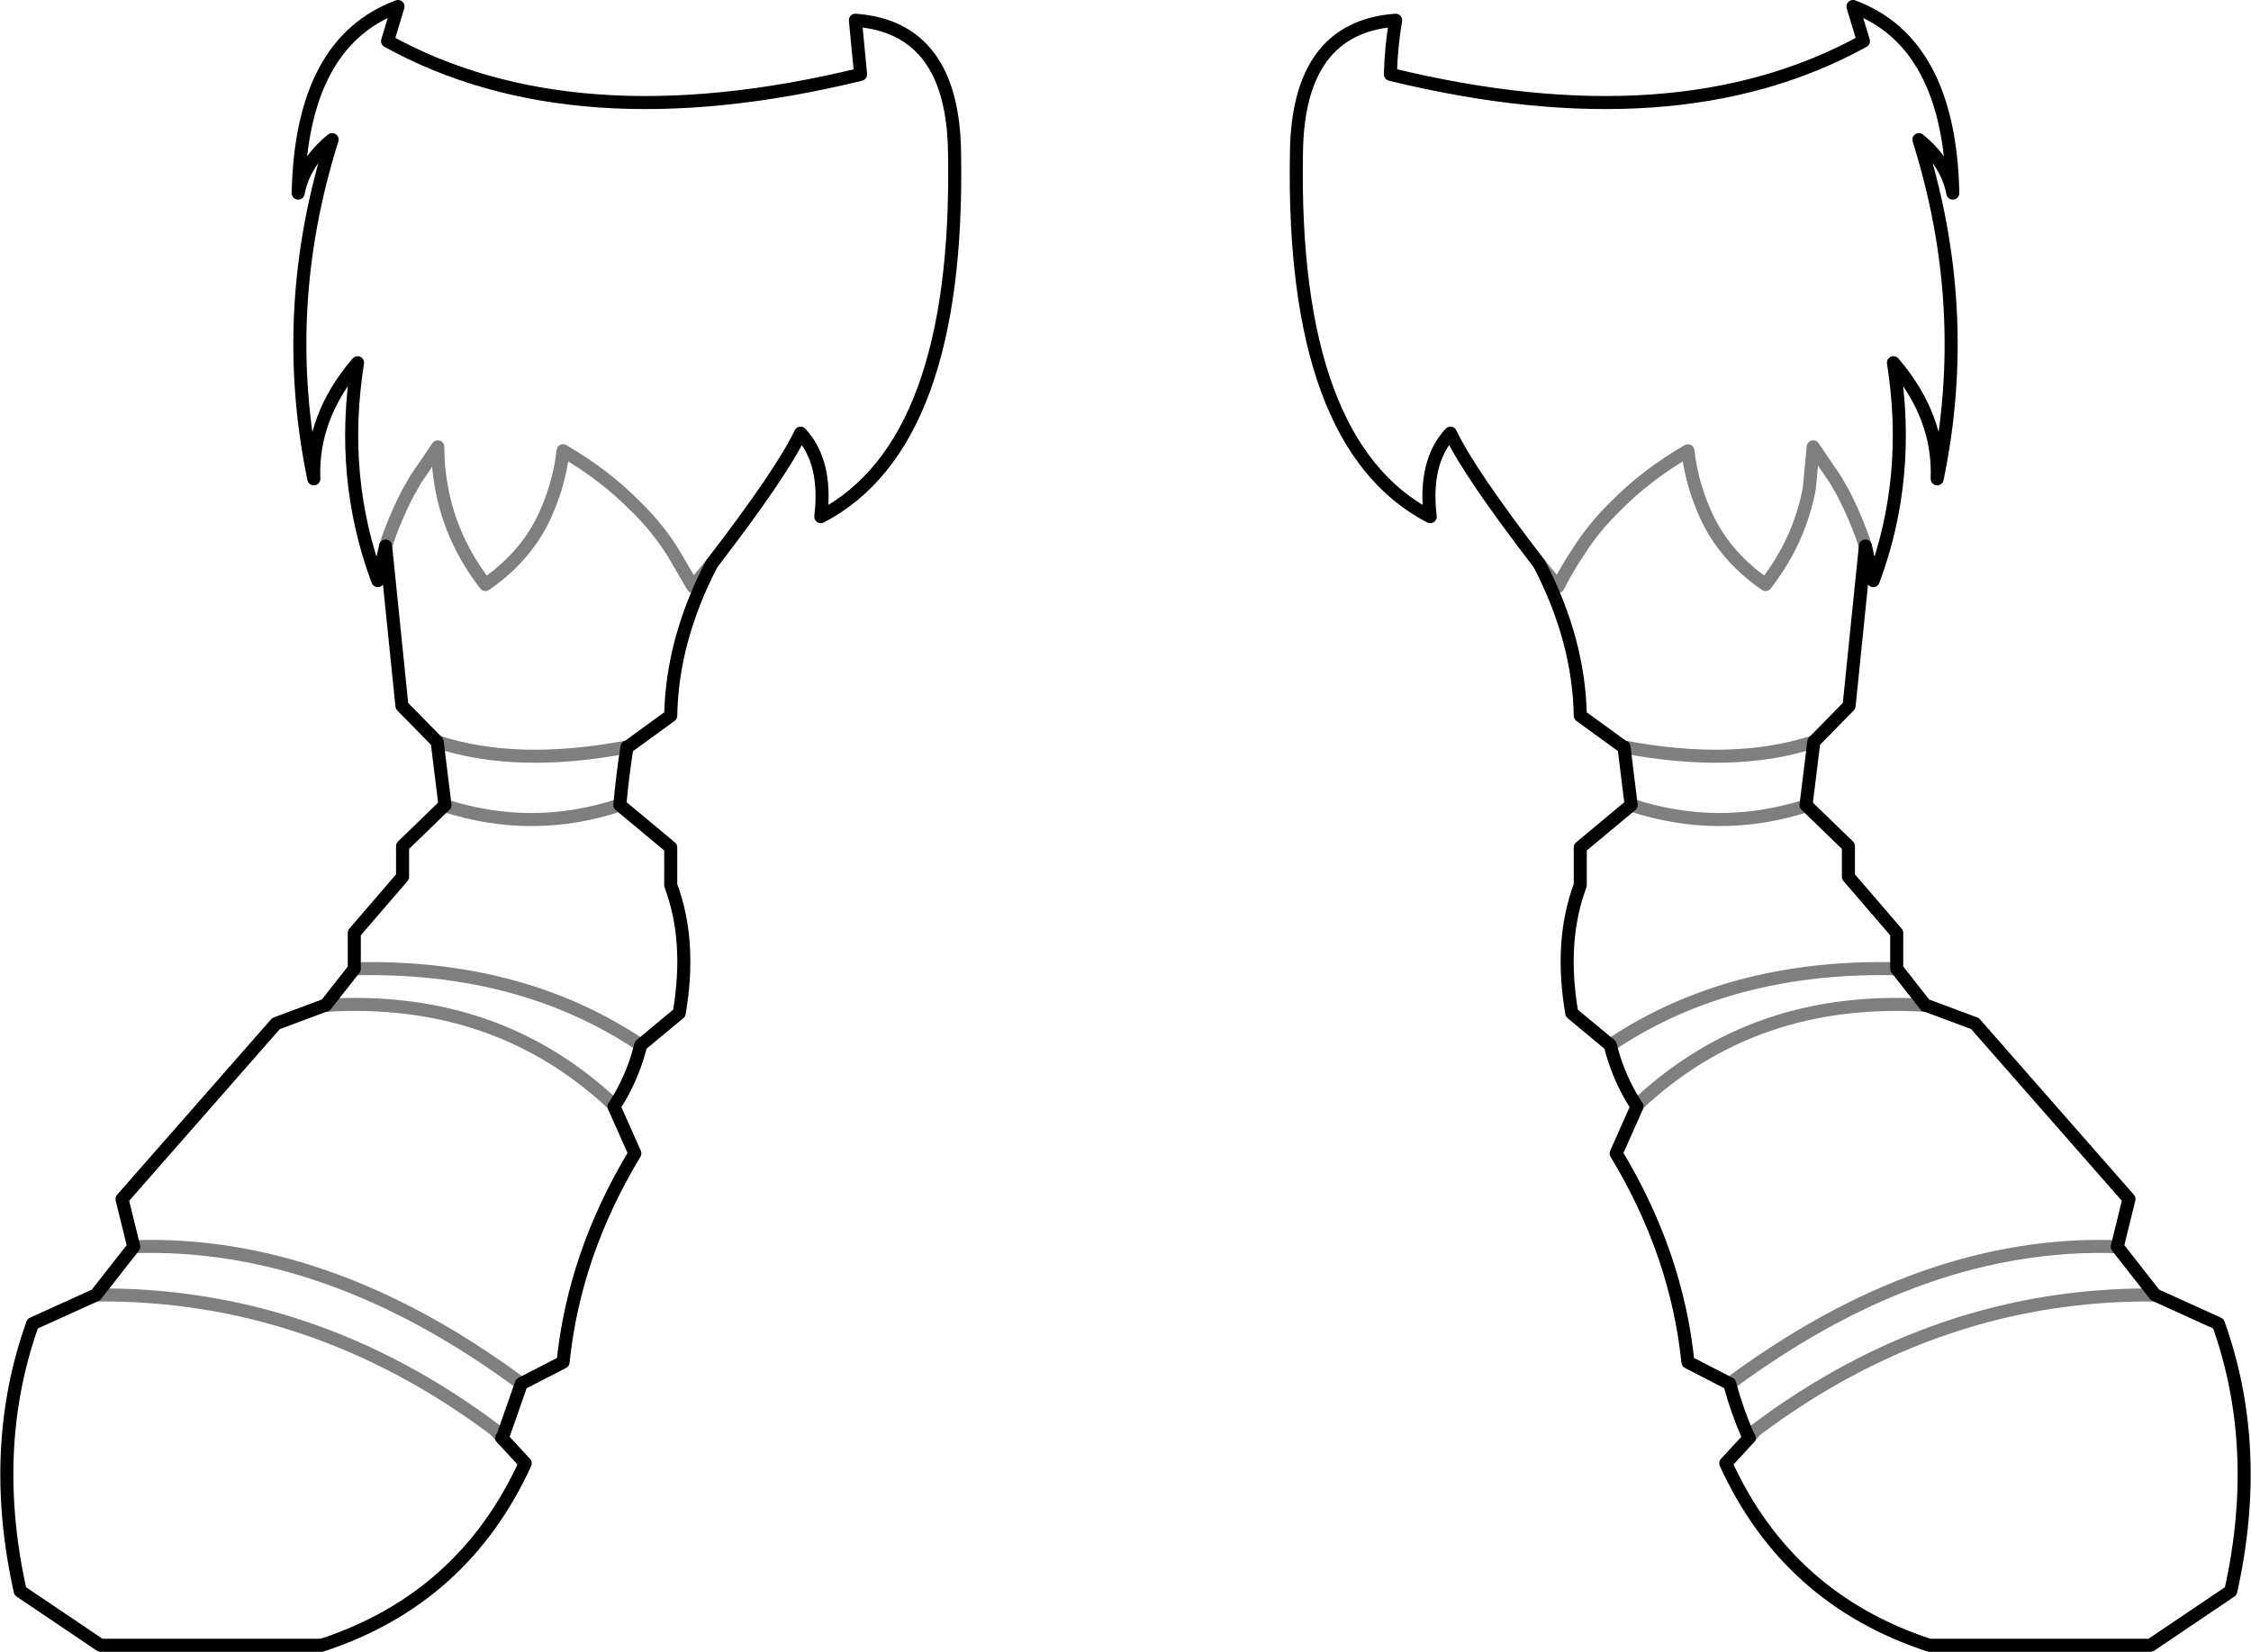 <?xml version="1.0" encoding="UTF-8" standalone="no"?>
<svg xmlns:xlink="http://www.w3.org/1999/xlink" height="126.6px" width="172.5px" xmlns="http://www.w3.org/2000/svg">
  <g transform="matrix(1.0, 0.0, 0.0, 1.0, -313.6, -433.85)">
    <path d="M347.65 495.6 L347.7 495.55 347.1 490.7 344.4 487.95 343.15 475.7 342.55 478.35 Q339.6 470.45 341.0 461.65 337.45 465.8 337.65 470.55 334.95 457.55 339.05 444.55 336.9 446.3 336.45 448.65 336.7 437.1 344.1 434.35 L343.3 437.0 Q357.6 444.9 379.55 439.55 L379.15 435.4 Q386.65 435.95 386.75 445.6 387.15 467.9 376.5 473.45 377.0 469.25 374.95 467.05 373.5 470.1 368.15 477.05 365.1 482.9 365.0 488.7 L361.7 491.1 361.65 491.1 Q361.3 493.3 361.1 495.55 L365.0 498.8 365.0 501.7 Q366.6 505.95 365.65 511.5 L362.7 513.95 Q362.2 516.0 361.15 517.85 L360.7 518.6 360.65 518.65 362.25 522.25 Q357.6 529.95 356.75 538.25 L353.55 539.9 352.15 543.9 352.05 544.05 353.85 546.0 Q349.1 556.4 338.25 559.95 L321.3 559.95 315.15 555.8 Q312.7 544.8 316.1 535.3 L320.95 533.1 323.85 529.4 322.95 525.75 334.75 512.3 338.5 510.9 338.55 510.9 340.75 508.1 340.75 505.35 344.45 501.05 344.45 498.7 347.55 495.7 M456.55 475.7 L457.15 478.35 Q460.1 470.45 458.7 461.65 462.25 465.8 462.05 470.55 464.75 457.55 460.65 444.55 462.8 446.3 463.25 448.65 463.0 437.1 455.6 434.35 L456.4 437.0 Q442.1 444.9 420.15 439.55 420.2 437.5 420.55 435.4 413.05 435.95 412.95 445.6 412.55 467.9 423.2 473.45 422.7 469.25 424.75 467.05 426.2 470.1 431.55 477.05 M456.55 475.7 L455.3 487.95 452.6 490.7 452.0 495.55 452.05 495.6 M452.15 495.7 L455.25 498.7 455.25 501.05 458.95 505.35 458.95 508.1 461.15 510.9 461.2 510.9 464.95 512.3 476.75 525.75 475.85 529.4 478.75 533.1 483.6 535.3 Q487.0 544.8 484.55 555.8 L478.4 559.95 461.45 559.95 Q450.6 556.4 445.85 546.0 L447.65 544.05 447.55 543.9 Q446.7 541.95 446.15 539.9 L442.95 538.25 Q442.1 529.95 437.45 522.25 L439.05 518.65 439.0 518.6 438.55 517.85 Q437.5 516.0 437.0 513.95 L434.05 511.5 Q433.1 505.95 434.7 501.7 L434.7 498.8 438.6 495.55 438.05 491.1 438.0 491.1 434.7 488.7 Q434.6 482.9 431.55 477.05" fill="none" stroke="#000000" stroke-linecap="round" stroke-linejoin="round" stroke-width="1.0"/>
    <path d="M347.55 495.7 L347.65 495.6 347.7 495.6 Q354.4 497.75 361.1 495.55 M431.55 477.05 L433.0 478.8 Q433.7 477.4 434.55 476.15 435.75 474.25 437.35 472.7 439.75 470.25 442.95 468.4 443.2 470.65 444.1 472.8 445.5 476.3 448.9 478.65 451.5 475.3 452.25 471.3 L452.55 468.1 454.25 470.6 454.85 471.65 Q455.9 473.7 456.55 475.7 M452.05 495.6 L452.15 495.7 M438.05 491.1 Q446.5 492.7 452.6 490.7 M368.15 477.05 L366.7 478.8 365.15 476.15 Q363.95 474.25 362.35 472.7 359.95 470.25 356.75 468.4 356.5 470.65 355.6 472.8 354.2 476.3 350.8 478.65 348.2 475.3 347.45 471.3 347.15 469.75 347.15 468.1 L345.45 470.6 344.85 471.65 Q343.8 473.7 343.15 475.7 M361.65 491.1 Q353.2 492.7 347.1 490.7 M360.65 518.65 L360.65 518.55 Q351.7 510.1 338.55 510.9 M352.15 543.9 L351.55 543.45 352.05 544.05 M362.7 513.95 Q353.55 507.8 340.75 508.1 M447.55 543.9 L448.15 543.45 Q462.15 532.95 478.75 533.1 M448.15 543.45 L447.65 544.05 M446.15 539.9 Q461.0 528.9 475.85 529.4 M461.15 510.9 Q448.0 510.1 439.05 518.55 L439.05 518.65 M437.0 513.95 Q446.15 507.8 458.95 508.1 M452.05 495.6 Q445.3 497.75 438.6 495.55 M353.55 539.9 Q338.7 528.9 323.85 529.4 M320.95 533.1 Q337.55 532.95 351.55 543.45" fill="none" stroke="#000000" stroke-linecap="round" stroke-linejoin="round" stroke-opacity="0.502" stroke-width="1.0"/>
  </g>
</svg>
